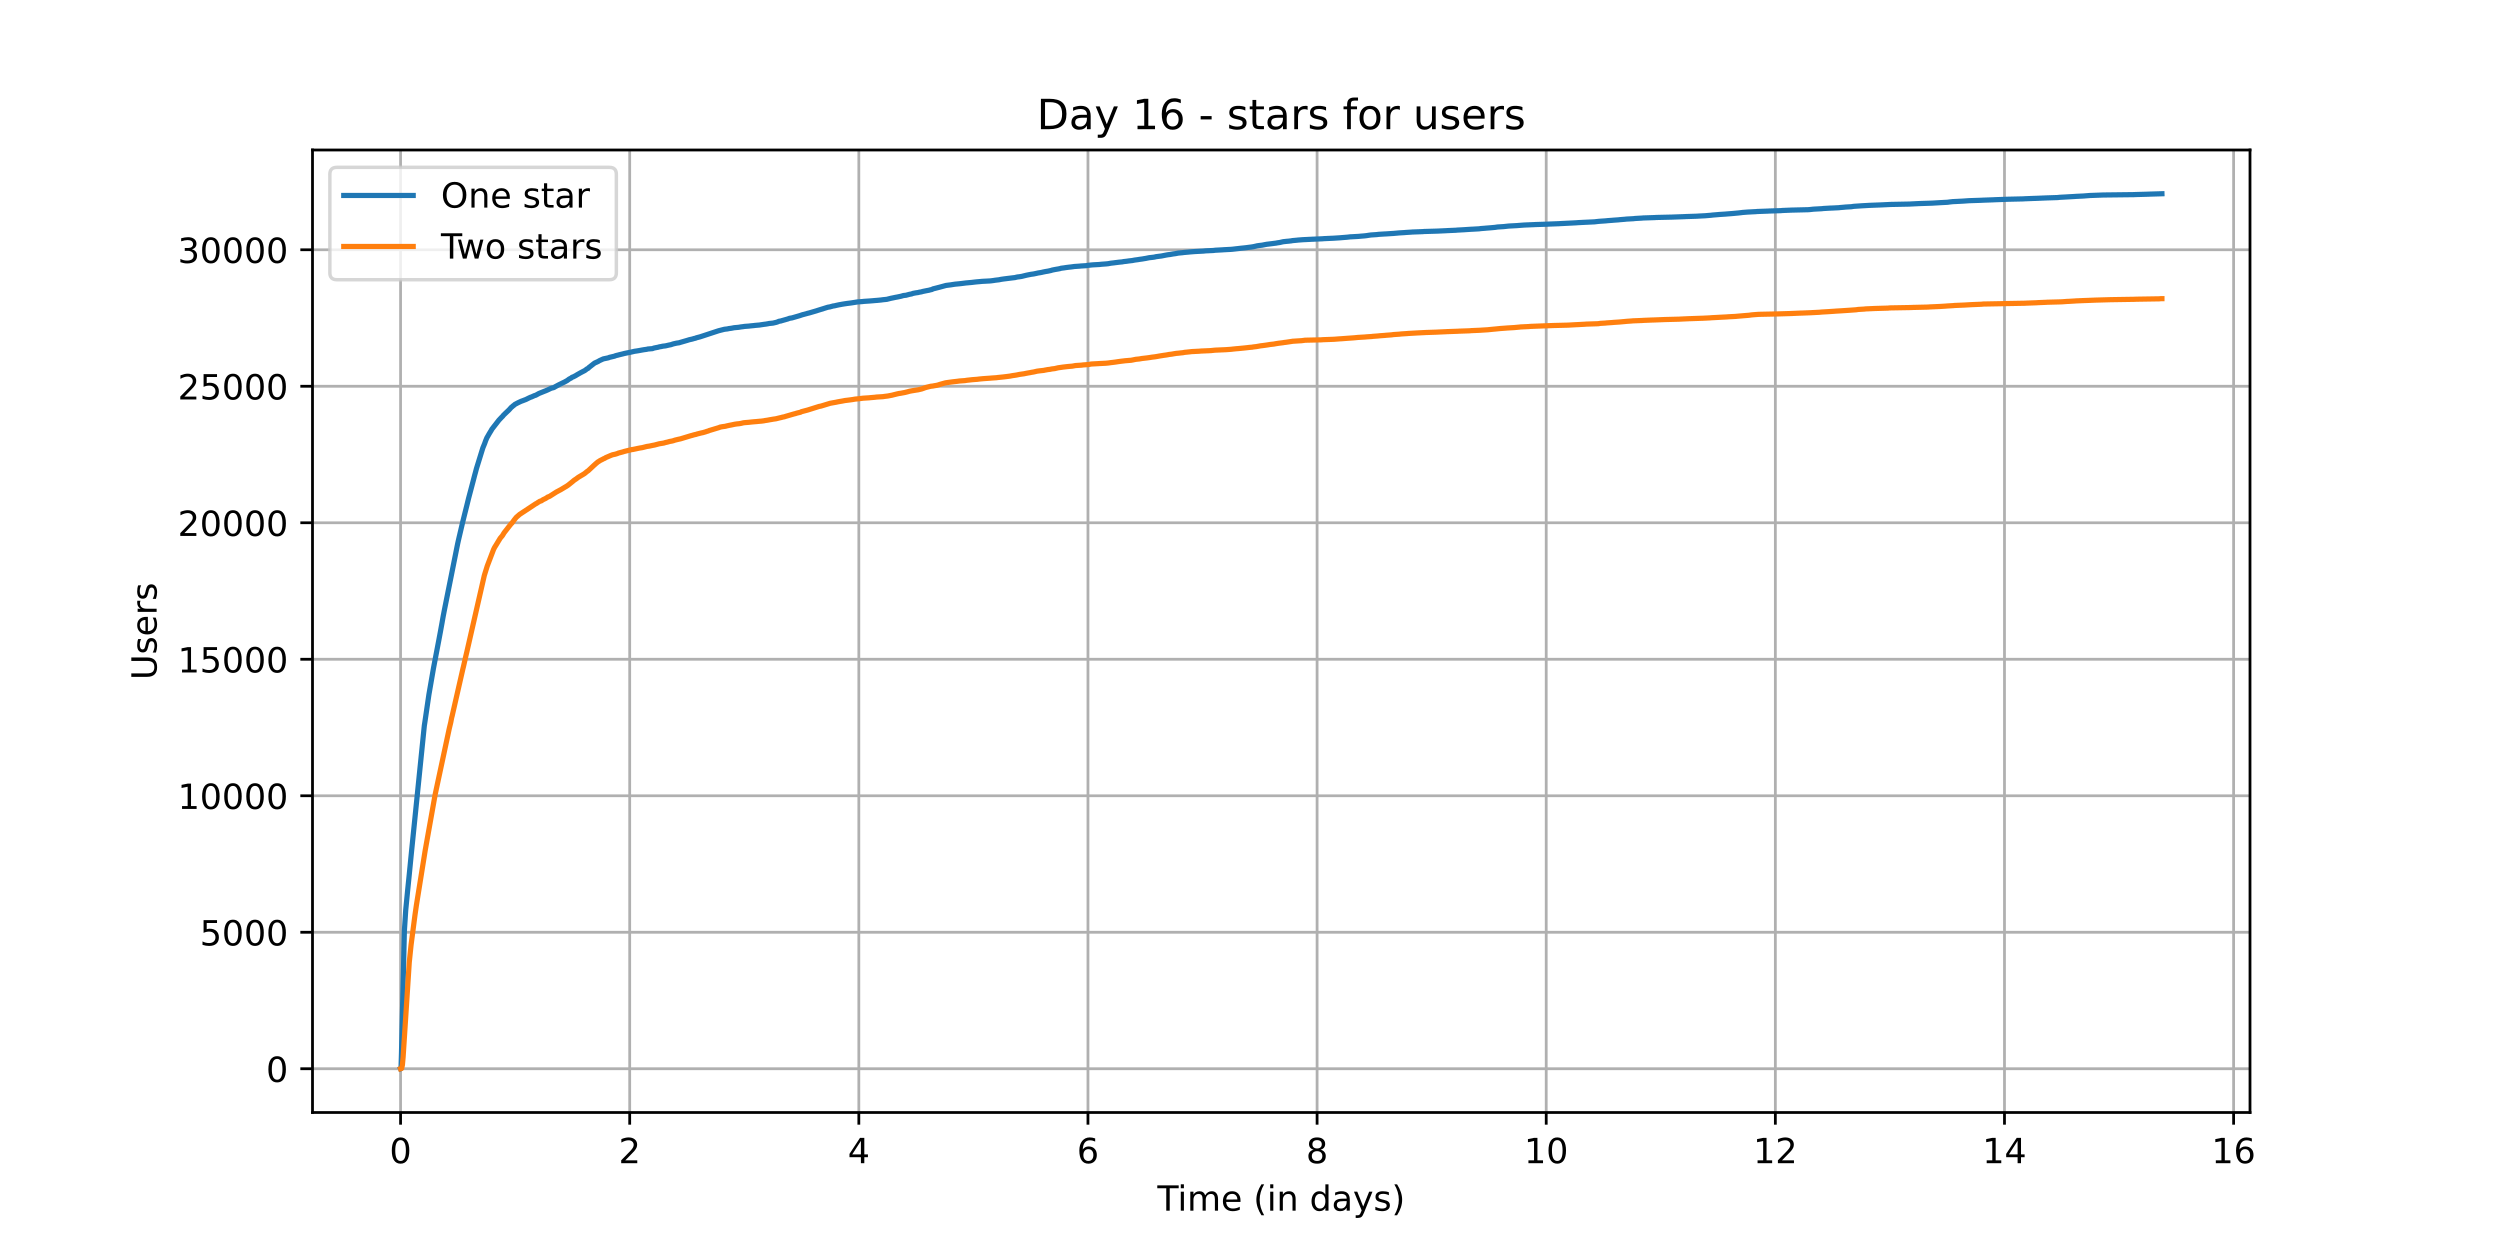 <?xml version="1.0" encoding="utf-8" standalone="no"?>
<!DOCTYPE svg PUBLIC "-//W3C//DTD SVG 1.1//EN"
  "http://www.w3.org/Graphics/SVG/1.1/DTD/svg11.dtd">
<!-- Created with matplotlib (https://matplotlib.org/) -->
<svg height="360pt" version="1.1" viewBox="0 0 720 360" width="720pt" xmlns="http://www.w3.org/2000/svg" xmlns:xlink="http://www.w3.org/1999/xlink">
 <defs>
  <style type="text/css">*{stroke-linecap:butt;stroke-linejoin:round;}</style>
 </defs>
 <g id="figure_1">
  <g id="patch_1">
   <path d="M 0 360 
L 720 360 
L 720 0 
L 0 0 
z
" style="fill:#ffffff;"/>
  </g>
  <g id="axes_1">
   <g id="patch_2">
    <path d="M 90 320.4 
L 648 320.4 
L 648 43.2 
L 90 43.2 
z
" style="fill:#ffffff;"/>
   </g>
   <g id="matplotlib.axis_1">
    <g id="xtick_1">
     <g id="line2d_1">
      <path clip-path="url(#p3f2e2e7326)" d="M 115.364 320.4 
L 115.364 43.2 
" style="fill:none;stroke:#b0b0b0;stroke-linecap:square;stroke-width:0.8;"/>
     </g>
     <g id="line2d_2">
      <defs>
       <path d="M 0 0 
L 0 3.5 
" id="mdb3816df9f" style="stroke:#000000;stroke-width:0.8;"/>
      </defs>
      <g>
       <use style="stroke:#000000;stroke-width:0.8;" x="115.364" xlink:href="#mdb3816df9f" y="320.4"/>
      </g>
     </g>
     <g id="text_1">
      <!-- 0 -->
      <g transform="translate(112.182 334.998)scale(0.1 -0.1)">
       <defs>
        <path d="M 31.781 66.406 
Q 24.172 66.406 20.328 58.906 
Q 16.5 51.422 16.5 36.375 
Q 16.5 21.391 20.328 13.891 
Q 24.172 6.391 31.781 6.391 
Q 39.453 6.391 43.281 13.891 
Q 47.125 21.391 47.125 36.375 
Q 47.125 51.422 43.281 58.906 
Q 39.453 66.406 31.781 66.406 
z
M 31.781 74.219 
Q 44.047 74.219 50.516 64.516 
Q 56.984 54.828 56.984 36.375 
Q 56.984 17.969 50.516 8.266 
Q 44.047 -1.422 31.781 -1.422 
Q 19.531 -1.422 13.062 8.266 
Q 6.594 17.969 6.594 36.375 
Q 6.594 54.828 13.062 64.516 
Q 19.531 74.219 31.781 74.219 
z
" id="DejaVuSans-48"/>
       </defs>
       <use xlink:href="#DejaVuSans-48"/>
      </g>
     </g>
    </g>
    <g id="xtick_2">
     <g id="line2d_3">
      <path clip-path="url(#p3f2e2e7326)" d="M 181.353 320.4 
L 181.353 43.2 
" style="fill:none;stroke:#b0b0b0;stroke-linecap:square;stroke-width:0.8;"/>
     </g>
     <g id="line2d_4">
      <g>
       <use style="stroke:#000000;stroke-width:0.8;" x="181.353" xlink:href="#mdb3816df9f" y="320.4"/>
      </g>
     </g>
     <g id="text_2">
      <!-- 2 -->
      <g transform="translate(178.172 334.998)scale(0.1 -0.1)">
       <defs>
        <path d="M 19.188 8.297 
L 53.609 8.297 
L 53.609 0 
L 7.328 0 
L 7.328 8.297 
Q 12.938 14.109 22.625 23.891 
Q 32.328 33.688 34.812 36.531 
Q 39.547 41.844 41.422 45.531 
Q 43.312 49.219 43.312 52.781 
Q 43.312 58.594 39.234 62.25 
Q 35.156 65.922 28.609 65.922 
Q 23.969 65.922 18.812 64.312 
Q 13.672 62.703 7.812 59.422 
L 7.812 69.391 
Q 13.766 71.781 18.938 73 
Q 24.125 74.219 28.422 74.219 
Q 39.75 74.219 46.484 68.547 
Q 53.219 62.891 53.219 53.422 
Q 53.219 48.922 51.531 44.891 
Q 49.859 40.875 45.406 35.406 
Q 44.188 33.984 37.641 27.219 
Q 31.109 20.453 19.188 8.297 
z
" id="DejaVuSans-50"/>
       </defs>
       <use xlink:href="#DejaVuSans-50"/>
      </g>
     </g>
    </g>
    <g id="xtick_3">
     <g id="line2d_5">
      <path clip-path="url(#p3f2e2e7326)" d="M 247.343 320.4 
L 247.343 43.2 
" style="fill:none;stroke:#b0b0b0;stroke-linecap:square;stroke-width:0.8;"/>
     </g>
     <g id="line2d_6">
      <g>
       <use style="stroke:#000000;stroke-width:0.8;" x="247.343" xlink:href="#mdb3816df9f" y="320.4"/>
      </g>
     </g>
     <g id="text_3">
      <!-- 4 -->
      <g transform="translate(244.161 334.998)scale(0.1 -0.1)">
       <defs>
        <path d="M 37.797 64.312 
L 12.891 25.391 
L 37.797 25.391 
z
M 35.203 72.906 
L 47.609 72.906 
L 47.609 25.391 
L 58.016 25.391 
L 58.016 17.188 
L 47.609 17.188 
L 47.609 0 
L 37.797 0 
L 37.797 17.188 
L 4.891 17.188 
L 4.891 26.703 
z
" id="DejaVuSans-52"/>
       </defs>
       <use xlink:href="#DejaVuSans-52"/>
      </g>
     </g>
    </g>
    <g id="xtick_4">
     <g id="line2d_7">
      <path clip-path="url(#p3f2e2e7326)" d="M 313.332 320.4 
L 313.332 43.2 
" style="fill:none;stroke:#b0b0b0;stroke-linecap:square;stroke-width:0.8;"/>
     </g>
     <g id="line2d_8">
      <g>
       <use style="stroke:#000000;stroke-width:0.8;" x="313.332" xlink:href="#mdb3816df9f" y="320.4"/>
      </g>
     </g>
     <g id="text_4">
      <!-- 6 -->
      <g transform="translate(310.151 334.998)scale(0.1 -0.1)">
       <defs>
        <path d="M 33.016 40.375 
Q 26.375 40.375 22.484 35.828 
Q 18.609 31.297 18.609 23.391 
Q 18.609 15.531 22.484 10.953 
Q 26.375 6.391 33.016 6.391 
Q 39.656 6.391 43.531 10.953 
Q 47.406 15.531 47.406 23.391 
Q 47.406 31.297 43.531 35.828 
Q 39.656 40.375 33.016 40.375 
z
M 52.594 71.297 
L 52.594 62.312 
Q 48.875 64.062 45.094 64.984 
Q 41.312 65.922 37.594 65.922 
Q 27.828 65.922 22.672 59.328 
Q 17.531 52.734 16.797 39.406 
Q 19.672 43.656 24.016 45.922 
Q 28.375 48.188 33.594 48.188 
Q 44.578 48.188 50.953 41.516 
Q 57.328 34.859 57.328 23.391 
Q 57.328 12.156 50.688 5.359 
Q 44.047 -1.422 33.016 -1.422 
Q 20.359 -1.422 13.672 8.266 
Q 6.984 17.969 6.984 36.375 
Q 6.984 53.656 15.188 63.938 
Q 23.391 74.219 37.203 74.219 
Q 40.922 74.219 44.703 73.484 
Q 48.484 72.75 52.594 71.297 
z
" id="DejaVuSans-54"/>
       </defs>
       <use xlink:href="#DejaVuSans-54"/>
      </g>
     </g>
    </g>
    <g id="xtick_5">
     <g id="line2d_9">
      <path clip-path="url(#p3f2e2e7326)" d="M 379.322 320.4 
L 379.322 43.2 
" style="fill:none;stroke:#b0b0b0;stroke-linecap:square;stroke-width:0.8;"/>
     </g>
     <g id="line2d_10">
      <g>
       <use style="stroke:#000000;stroke-width:0.8;" x="379.322" xlink:href="#mdb3816df9f" y="320.4"/>
      </g>
     </g>
     <g id="text_5">
      <!-- 8 -->
      <g transform="translate(376.14 334.998)scale(0.1 -0.1)">
       <defs>
        <path d="M 31.781 34.625 
Q 24.75 34.625 20.719 30.859 
Q 16.703 27.094 16.703 20.516 
Q 16.703 13.922 20.719 10.156 
Q 24.75 6.391 31.781 6.391 
Q 38.812 6.391 42.859 10.172 
Q 46.922 13.969 46.922 20.516 
Q 46.922 27.094 42.891 30.859 
Q 38.875 34.625 31.781 34.625 
z
M 21.922 38.812 
Q 15.578 40.375 12.031 44.719 
Q 8.5 49.078 8.5 55.328 
Q 8.5 64.062 14.719 69.141 
Q 20.953 74.219 31.781 74.219 
Q 42.672 74.219 48.875 69.141 
Q 55.078 64.062 55.078 55.328 
Q 55.078 49.078 51.531 44.719 
Q 48 40.375 41.703 38.812 
Q 48.828 37.156 52.797 32.312 
Q 56.781 27.484 56.781 20.516 
Q 56.781 9.906 50.312 4.234 
Q 43.844 -1.422 31.781 -1.422 
Q 19.734 -1.422 13.25 4.234 
Q 6.781 9.906 6.781 20.516 
Q 6.781 27.484 10.781 32.312 
Q 14.797 37.156 21.922 38.812 
z
M 18.312 54.391 
Q 18.312 48.734 21.844 45.562 
Q 25.391 42.391 31.781 42.391 
Q 38.141 42.391 41.719 45.562 
Q 45.312 48.734 45.312 54.391 
Q 45.312 60.062 41.719 63.234 
Q 38.141 66.406 31.781 66.406 
Q 25.391 66.406 21.844 63.234 
Q 18.312 60.062 18.312 54.391 
z
" id="DejaVuSans-56"/>
       </defs>
       <use xlink:href="#DejaVuSans-56"/>
      </g>
     </g>
    </g>
    <g id="xtick_6">
     <g id="line2d_11">
      <path clip-path="url(#p3f2e2e7326)" d="M 445.311 320.4 
L 445.311 43.2 
" style="fill:none;stroke:#b0b0b0;stroke-linecap:square;stroke-width:0.8;"/>
     </g>
     <g id="line2d_12">
      <g>
       <use style="stroke:#000000;stroke-width:0.8;" x="445.311" xlink:href="#mdb3816df9f" y="320.4"/>
      </g>
     </g>
     <g id="text_6">
      <!-- 10 -->
      <g transform="translate(438.949 334.998)scale(0.1 -0.1)">
       <defs>
        <path d="M 12.406 8.297 
L 28.516 8.297 
L 28.516 63.922 
L 10.984 60.406 
L 10.984 69.391 
L 28.422 72.906 
L 38.281 72.906 
L 38.281 8.297 
L 54.391 8.297 
L 54.391 0 
L 12.406 0 
z
" id="DejaVuSans-49"/>
       </defs>
       <use xlink:href="#DejaVuSans-49"/>
       <use x="63.623" xlink:href="#DejaVuSans-48"/>
      </g>
     </g>
    </g>
    <g id="xtick_7">
     <g id="line2d_13">
      <path clip-path="url(#p3f2e2e7326)" d="M 511.301 320.4 
L 511.301 43.2 
" style="fill:none;stroke:#b0b0b0;stroke-linecap:square;stroke-width:0.8;"/>
     </g>
     <g id="line2d_14">
      <g>
       <use style="stroke:#000000;stroke-width:0.8;" x="511.301" xlink:href="#mdb3816df9f" y="320.4"/>
      </g>
     </g>
     <g id="text_7">
      <!-- 12 -->
      <g transform="translate(504.938 334.998)scale(0.1 -0.1)">
       <use xlink:href="#DejaVuSans-49"/>
       <use x="63.623" xlink:href="#DejaVuSans-50"/>
      </g>
     </g>
    </g>
    <g id="xtick_8">
     <g id="line2d_15">
      <path clip-path="url(#p3f2e2e7326)" d="M 577.29 320.4 
L 577.29 43.2 
" style="fill:none;stroke:#b0b0b0;stroke-linecap:square;stroke-width:0.8;"/>
     </g>
     <g id="line2d_16">
      <g>
       <use style="stroke:#000000;stroke-width:0.8;" x="577.29" xlink:href="#mdb3816df9f" y="320.4"/>
      </g>
     </g>
     <g id="text_8">
      <!-- 14 -->
      <g transform="translate(570.927 334.998)scale(0.1 -0.1)">
       <use xlink:href="#DejaVuSans-49"/>
       <use x="63.623" xlink:href="#DejaVuSans-52"/>
      </g>
     </g>
    </g>
    <g id="xtick_9">
     <g id="line2d_17">
      <path clip-path="url(#p3f2e2e7326)" d="M 643.279 320.4 
L 643.279 43.2 
" style="fill:none;stroke:#b0b0b0;stroke-linecap:square;stroke-width:0.8;"/>
     </g>
     <g id="line2d_18">
      <g>
       <use style="stroke:#000000;stroke-width:0.8;" x="643.279" xlink:href="#mdb3816df9f" y="320.4"/>
      </g>
     </g>
     <g id="text_9">
      <!-- 16 -->
      <g transform="translate(636.917 334.998)scale(0.1 -0.1)">
       <use xlink:href="#DejaVuSans-49"/>
       <use x="63.623" xlink:href="#DejaVuSans-54"/>
      </g>
     </g>
    </g>
    <g id="text_10">
     <!-- Time (in days) -->
     <g transform="translate(333.327 348.677)scale(0.1 -0.1)">
      <defs>
       <path d="M -0.297 72.906 
L 61.375 72.906 
L 61.375 64.594 
L 35.5 64.594 
L 35.5 0 
L 25.594 0 
L 25.594 64.594 
L -0.297 64.594 
z
" id="DejaVuSans-84"/>
       <path d="M 9.422 54.688 
L 18.406 54.688 
L 18.406 0 
L 9.422 0 
z
M 9.422 75.984 
L 18.406 75.984 
L 18.406 64.594 
L 9.422 64.594 
z
" id="DejaVuSans-105"/>
       <path d="M 52 44.188 
Q 55.375 50.25 60.062 53.125 
Q 64.75 56 71.094 56 
Q 79.641 56 84.281 50.016 
Q 88.922 44.047 88.922 33.016 
L 88.922 0 
L 79.891 0 
L 79.891 32.719 
Q 79.891 40.578 77.094 44.375 
Q 74.312 48.188 68.609 48.188 
Q 61.625 48.188 57.562 43.547 
Q 53.516 38.922 53.516 30.906 
L 53.516 0 
L 44.484 0 
L 44.484 32.719 
Q 44.484 40.625 41.703 44.406 
Q 38.922 48.188 33.109 48.188 
Q 26.219 48.188 22.156 43.531 
Q 18.109 38.875 18.109 30.906 
L 18.109 0 
L 9.078 0 
L 9.078 54.688 
L 18.109 54.688 
L 18.109 46.188 
Q 21.188 51.219 25.484 53.609 
Q 29.781 56 35.688 56 
Q 41.656 56 45.828 52.969 
Q 50 49.953 52 44.188 
z
" id="DejaVuSans-109"/>
       <path d="M 56.203 29.594 
L 56.203 25.203 
L 14.891 25.203 
Q 15.484 15.922 20.484 11.062 
Q 25.484 6.203 34.422 6.203 
Q 39.594 6.203 44.453 7.469 
Q 49.312 8.734 54.109 11.281 
L 54.109 2.781 
Q 49.266 0.734 44.188 -0.344 
Q 39.109 -1.422 33.891 -1.422 
Q 20.797 -1.422 13.156 6.188 
Q 5.516 13.812 5.516 26.812 
Q 5.516 40.234 12.766 48.109 
Q 20.016 56 32.328 56 
Q 43.359 56 49.781 48.891 
Q 56.203 41.797 56.203 29.594 
z
M 47.219 32.234 
Q 47.125 39.594 43.094 43.984 
Q 39.062 48.391 32.422 48.391 
Q 24.906 48.391 20.391 44.141 
Q 15.875 39.891 15.188 32.172 
z
" id="DejaVuSans-101"/>
       <path id="DejaVuSans-32"/>
       <path d="M 31 75.875 
Q 24.469 64.656 21.281 53.656 
Q 18.109 42.672 18.109 31.391 
Q 18.109 20.125 21.312 9.062 
Q 24.516 -2 31 -13.188 
L 23.188 -13.188 
Q 15.875 -1.703 12.234 9.375 
Q 8.594 20.453 8.594 31.391 
Q 8.594 42.281 12.203 53.312 
Q 15.828 64.359 23.188 75.875 
z
" id="DejaVuSans-40"/>
       <path d="M 54.891 33.016 
L 54.891 0 
L 45.906 0 
L 45.906 32.719 
Q 45.906 40.484 42.875 44.328 
Q 39.844 48.188 33.797 48.188 
Q 26.516 48.188 22.312 43.547 
Q 18.109 38.922 18.109 30.906 
L 18.109 0 
L 9.078 0 
L 9.078 54.688 
L 18.109 54.688 
L 18.109 46.188 
Q 21.344 51.125 25.703 53.562 
Q 30.078 56 35.797 56 
Q 45.219 56 50.047 50.172 
Q 54.891 44.344 54.891 33.016 
z
" id="DejaVuSans-110"/>
       <path d="M 45.406 46.391 
L 45.406 75.984 
L 54.391 75.984 
L 54.391 0 
L 45.406 0 
L 45.406 8.203 
Q 42.578 3.328 38.25 0.953 
Q 33.938 -1.422 27.875 -1.422 
Q 17.969 -1.422 11.734 6.484 
Q 5.516 14.406 5.516 27.297 
Q 5.516 40.188 11.734 48.094 
Q 17.969 56 27.875 56 
Q 33.938 56 38.25 53.625 
Q 42.578 51.266 45.406 46.391 
z
M 14.797 27.297 
Q 14.797 17.391 18.875 11.75 
Q 22.953 6.109 30.078 6.109 
Q 37.203 6.109 41.297 11.75 
Q 45.406 17.391 45.406 27.297 
Q 45.406 37.203 41.297 42.844 
Q 37.203 48.484 30.078 48.484 
Q 22.953 48.484 18.875 42.844 
Q 14.797 37.203 14.797 27.297 
z
" id="DejaVuSans-100"/>
       <path d="M 34.281 27.484 
Q 23.391 27.484 19.188 25 
Q 14.984 22.516 14.984 16.5 
Q 14.984 11.719 18.141 8.906 
Q 21.297 6.109 26.703 6.109 
Q 34.188 6.109 38.703 11.406 
Q 43.219 16.703 43.219 25.484 
L 43.219 27.484 
z
M 52.203 31.203 
L 52.203 0 
L 43.219 0 
L 43.219 8.297 
Q 40.141 3.328 35.547 0.953 
Q 30.953 -1.422 24.312 -1.422 
Q 15.922 -1.422 10.953 3.297 
Q 6 8.016 6 15.922 
Q 6 25.141 12.172 29.828 
Q 18.359 34.516 30.609 34.516 
L 43.219 34.516 
L 43.219 35.406 
Q 43.219 41.609 39.141 45 
Q 35.062 48.391 27.688 48.391 
Q 23 48.391 18.547 47.266 
Q 14.109 46.141 10.016 43.891 
L 10.016 52.203 
Q 14.938 54.109 19.578 55.047 
Q 24.219 56 28.609 56 
Q 40.484 56 46.344 49.844 
Q 52.203 43.703 52.203 31.203 
z
" id="DejaVuSans-97"/>
       <path d="M 32.172 -5.078 
Q 28.375 -14.844 24.75 -17.812 
Q 21.141 -20.797 15.094 -20.797 
L 7.906 -20.797 
L 7.906 -13.281 
L 13.188 -13.281 
Q 16.891 -13.281 18.938 -11.516 
Q 21 -9.766 23.484 -3.219 
L 25.094 0.875 
L 2.984 54.688 
L 12.5 54.688 
L 29.594 11.922 
L 46.688 54.688 
L 56.203 54.688 
z
" id="DejaVuSans-121"/>
       <path d="M 44.281 53.078 
L 44.281 44.578 
Q 40.484 46.531 36.375 47.5 
Q 32.281 48.484 27.875 48.484 
Q 21.188 48.484 17.844 46.438 
Q 14.5 44.391 14.5 40.281 
Q 14.5 37.156 16.891 35.375 
Q 19.281 33.594 26.516 31.984 
L 29.594 31.297 
Q 39.156 29.25 43.188 25.516 
Q 47.219 21.781 47.219 15.094 
Q 47.219 7.469 41.188 3.016 
Q 35.156 -1.422 24.609 -1.422 
Q 20.219 -1.422 15.453 -0.562 
Q 10.688 0.297 5.422 2 
L 5.422 11.281 
Q 10.406 8.688 15.234 7.391 
Q 20.062 6.109 24.812 6.109 
Q 31.156 6.109 34.562 8.281 
Q 37.984 10.453 37.984 14.406 
Q 37.984 18.062 35.516 20.016 
Q 33.062 21.969 24.703 23.781 
L 21.578 24.516 
Q 13.234 26.266 9.516 29.906 
Q 5.812 33.547 5.812 39.891 
Q 5.812 47.609 11.281 51.797 
Q 16.75 56 26.812 56 
Q 31.781 56 36.172 55.266 
Q 40.578 54.547 44.281 53.078 
z
" id="DejaVuSans-115"/>
       <path d="M 8.016 75.875 
L 15.828 75.875 
Q 23.141 64.359 26.781 53.312 
Q 30.422 42.281 30.422 31.391 
Q 30.422 20.453 26.781 9.375 
Q 23.141 -1.703 15.828 -13.188 
L 8.016 -13.188 
Q 14.5 -2 17.703 9.062 
Q 20.906 20.125 20.906 31.391 
Q 20.906 42.672 17.703 53.656 
Q 14.5 64.656 8.016 75.875 
z
" id="DejaVuSans-41"/>
      </defs>
      <use xlink:href="#DejaVuSans-84"/>
      <use x="57.959" xlink:href="#DejaVuSans-105"/>
      <use x="85.742" xlink:href="#DejaVuSans-109"/>
      <use x="183.154" xlink:href="#DejaVuSans-101"/>
      <use x="244.678" xlink:href="#DejaVuSans-32"/>
      <use x="276.465" xlink:href="#DejaVuSans-40"/>
      <use x="315.479" xlink:href="#DejaVuSans-105"/>
      <use x="343.262" xlink:href="#DejaVuSans-110"/>
      <use x="406.641" xlink:href="#DejaVuSans-32"/>
      <use x="438.428" xlink:href="#DejaVuSans-100"/>
      <use x="501.904" xlink:href="#DejaVuSans-97"/>
      <use x="563.184" xlink:href="#DejaVuSans-121"/>
      <use x="622.363" xlink:href="#DejaVuSans-115"/>
      <use x="674.463" xlink:href="#DejaVuSans-41"/>
     </g>
    </g>
   </g>
   <g id="matplotlib.axis_2">
    <g id="ytick_1">
     <g id="line2d_19">
      <path clip-path="url(#p3f2e2e7326)" d="M 90 307.8 
L 648 307.8 
" style="fill:none;stroke:#b0b0b0;stroke-linecap:square;stroke-width:0.8;"/>
     </g>
     <g id="line2d_20">
      <defs>
       <path d="M 0 0 
L -3.5 0 
" id="maab4bfab0a" style="stroke:#000000;stroke-width:0.8;"/>
      </defs>
      <g>
       <use style="stroke:#000000;stroke-width:0.8;" x="90" xlink:href="#maab4bfab0a" y="307.8"/>
      </g>
     </g>
     <g id="text_11">
      <!-- 0 -->
      <g transform="translate(76.638 311.599)scale(0.1 -0.1)">
       <use xlink:href="#DejaVuSans-48"/>
      </g>
     </g>
    </g>
    <g id="ytick_2">
     <g id="line2d_21">
      <path clip-path="url(#p3f2e2e7326)" d="M 90 268.489 
L 648 268.489 
" style="fill:none;stroke:#b0b0b0;stroke-linecap:square;stroke-width:0.8;"/>
     </g>
     <g id="line2d_22">
      <g>
       <use style="stroke:#000000;stroke-width:0.8;" x="90" xlink:href="#maab4bfab0a" y="268.489"/>
      </g>
     </g>
     <g id="text_12">
      <!-- 5000 -->
      <g transform="translate(57.55 272.288)scale(0.1 -0.1)">
       <defs>
        <path d="M 10.797 72.906 
L 49.516 72.906 
L 49.516 64.594 
L 19.828 64.594 
L 19.828 46.734 
Q 21.969 47.469 24.109 47.828 
Q 26.266 48.188 28.422 48.188 
Q 40.625 48.188 47.75 41.5 
Q 54.891 34.812 54.891 23.391 
Q 54.891 11.625 47.562 5.094 
Q 40.234 -1.422 26.906 -1.422 
Q 22.312 -1.422 17.547 -0.641 
Q 12.797 0.141 7.719 1.703 
L 7.719 11.625 
Q 12.109 9.234 16.797 8.062 
Q 21.484 6.891 26.703 6.891 
Q 35.156 6.891 40.078 11.328 
Q 45.016 15.766 45.016 23.391 
Q 45.016 31 40.078 35.438 
Q 35.156 39.891 26.703 39.891 
Q 22.75 39.891 18.812 39.016 
Q 14.891 38.141 10.797 36.281 
z
" id="DejaVuSans-53"/>
       </defs>
       <use xlink:href="#DejaVuSans-53"/>
       <use x="63.623" xlink:href="#DejaVuSans-48"/>
       <use x="127.246" xlink:href="#DejaVuSans-48"/>
       <use x="190.869" xlink:href="#DejaVuSans-48"/>
      </g>
     </g>
    </g>
    <g id="ytick_3">
     <g id="line2d_23">
      <path clip-path="url(#p3f2e2e7326)" d="M 90 229.178 
L 648 229.178 
" style="fill:none;stroke:#b0b0b0;stroke-linecap:square;stroke-width:0.8;"/>
     </g>
     <g id="line2d_24">
      <g>
       <use style="stroke:#000000;stroke-width:0.8;" x="90" xlink:href="#maab4bfab0a" y="229.178"/>
      </g>
     </g>
     <g id="text_13">
      <!-- 10000 -->
      <g transform="translate(51.188 232.977)scale(0.1 -0.1)">
       <use xlink:href="#DejaVuSans-49"/>
       <use x="63.623" xlink:href="#DejaVuSans-48"/>
       <use x="127.246" xlink:href="#DejaVuSans-48"/>
       <use x="190.869" xlink:href="#DejaVuSans-48"/>
       <use x="254.492" xlink:href="#DejaVuSans-48"/>
      </g>
     </g>
    </g>
    <g id="ytick_4">
     <g id="line2d_25">
      <path clip-path="url(#p3f2e2e7326)" d="M 90 189.867 
L 648 189.867 
" style="fill:none;stroke:#b0b0b0;stroke-linecap:square;stroke-width:0.8;"/>
     </g>
     <g id="line2d_26">
      <g>
       <use style="stroke:#000000;stroke-width:0.8;" x="90" xlink:href="#maab4bfab0a" y="189.867"/>
      </g>
     </g>
     <g id="text_14">
      <!-- 15000 -->
      <g transform="translate(51.188 193.666)scale(0.1 -0.1)">
       <use xlink:href="#DejaVuSans-49"/>
       <use x="63.623" xlink:href="#DejaVuSans-53"/>
       <use x="127.246" xlink:href="#DejaVuSans-48"/>
       <use x="190.869" xlink:href="#DejaVuSans-48"/>
       <use x="254.492" xlink:href="#DejaVuSans-48"/>
      </g>
     </g>
    </g>
    <g id="ytick_5">
     <g id="line2d_27">
      <path clip-path="url(#p3f2e2e7326)" d="M 90 150.556 
L 648 150.556 
" style="fill:none;stroke:#b0b0b0;stroke-linecap:square;stroke-width:0.8;"/>
     </g>
     <g id="line2d_28">
      <g>
       <use style="stroke:#000000;stroke-width:0.8;" x="90" xlink:href="#maab4bfab0a" y="150.556"/>
      </g>
     </g>
     <g id="text_15">
      <!-- 20000 -->
      <g transform="translate(51.188 154.355)scale(0.1 -0.1)">
       <use xlink:href="#DejaVuSans-50"/>
       <use x="63.623" xlink:href="#DejaVuSans-48"/>
       <use x="127.246" xlink:href="#DejaVuSans-48"/>
       <use x="190.869" xlink:href="#DejaVuSans-48"/>
       <use x="254.492" xlink:href="#DejaVuSans-48"/>
      </g>
     </g>
    </g>
    <g id="ytick_6">
     <g id="line2d_29">
      <path clip-path="url(#p3f2e2e7326)" d="M 90 111.244 
L 648 111.244 
" style="fill:none;stroke:#b0b0b0;stroke-linecap:square;stroke-width:0.8;"/>
     </g>
     <g id="line2d_30">
      <g>
       <use style="stroke:#000000;stroke-width:0.8;" x="90" xlink:href="#maab4bfab0a" y="111.244"/>
      </g>
     </g>
     <g id="text_16">
      <!-- 25000 -->
      <g transform="translate(51.188 115.044)scale(0.1 -0.1)">
       <use xlink:href="#DejaVuSans-50"/>
       <use x="63.623" xlink:href="#DejaVuSans-53"/>
       <use x="127.246" xlink:href="#DejaVuSans-48"/>
       <use x="190.869" xlink:href="#DejaVuSans-48"/>
       <use x="254.492" xlink:href="#DejaVuSans-48"/>
      </g>
     </g>
    </g>
    <g id="ytick_7">
     <g id="line2d_31">
      <path clip-path="url(#p3f2e2e7326)" d="M 90 71.933 
L 648 71.933 
" style="fill:none;stroke:#b0b0b0;stroke-linecap:square;stroke-width:0.8;"/>
     </g>
     <g id="line2d_32">
      <g>
       <use style="stroke:#000000;stroke-width:0.8;" x="90" xlink:href="#maab4bfab0a" y="71.933"/>
      </g>
     </g>
     <g id="text_17">
      <!-- 30000 -->
      <g transform="translate(51.188 75.733)scale(0.1 -0.1)">
       <defs>
        <path d="M 40.578 39.312 
Q 47.656 37.797 51.625 33 
Q 55.609 28.219 55.609 21.188 
Q 55.609 10.406 48.188 4.484 
Q 40.766 -1.422 27.094 -1.422 
Q 22.516 -1.422 17.656 -0.516 
Q 12.797 0.391 7.625 2.203 
L 7.625 11.719 
Q 11.719 9.328 16.594 8.109 
Q 21.484 6.891 26.812 6.891 
Q 36.078 6.891 40.938 10.547 
Q 45.797 14.203 45.797 21.188 
Q 45.797 27.641 41.281 31.266 
Q 36.766 34.906 28.719 34.906 
L 20.219 34.906 
L 20.219 43.016 
L 29.109 43.016 
Q 36.375 43.016 40.234 45.922 
Q 44.094 48.828 44.094 54.297 
Q 44.094 59.906 40.109 62.906 
Q 36.141 65.922 28.719 65.922 
Q 24.656 65.922 20.016 65.031 
Q 15.375 64.156 9.812 62.312 
L 9.812 71.094 
Q 15.438 72.656 20.344 73.438 
Q 25.25 74.219 29.594 74.219 
Q 40.828 74.219 47.359 69.109 
Q 53.906 64.016 53.906 55.328 
Q 53.906 49.266 50.438 45.094 
Q 46.969 40.922 40.578 39.312 
z
" id="DejaVuSans-51"/>
       </defs>
       <use xlink:href="#DejaVuSans-51"/>
       <use x="63.623" xlink:href="#DejaVuSans-48"/>
       <use x="127.246" xlink:href="#DejaVuSans-48"/>
       <use x="190.869" xlink:href="#DejaVuSans-48"/>
       <use x="254.492" xlink:href="#DejaVuSans-48"/>
      </g>
     </g>
    </g>
    <g id="text_18">
     <!-- Users -->
     <g transform="translate(45.108 195.801)rotate(-90)scale(0.1 -0.1)">
      <defs>
       <path d="M 8.688 72.906 
L 18.609 72.906 
L 18.609 28.609 
Q 18.609 16.891 22.844 11.734 
Q 27.094 6.594 36.625 6.594 
Q 46.094 6.594 50.344 11.734 
Q 54.594 16.891 54.594 28.609 
L 54.594 72.906 
L 64.5 72.906 
L 64.5 27.391 
Q 64.5 13.141 57.438 5.859 
Q 50.391 -1.422 36.625 -1.422 
Q 22.797 -1.422 15.734 5.859 
Q 8.688 13.141 8.688 27.391 
z
" id="DejaVuSans-85"/>
       <path d="M 41.109 46.297 
Q 39.594 47.172 37.812 47.578 
Q 36.031 48 33.891 48 
Q 26.266 48 22.188 43.047 
Q 18.109 38.094 18.109 28.812 
L 18.109 0 
L 9.078 0 
L 9.078 54.688 
L 18.109 54.688 
L 18.109 46.188 
Q 20.953 51.172 25.484 53.578 
Q 30.031 56 36.531 56 
Q 37.453 56 38.578 55.875 
Q 39.703 55.766 41.062 55.516 
z
" id="DejaVuSans-114"/>
      </defs>
      <use xlink:href="#DejaVuSans-85"/>
      <use x="73.193" xlink:href="#DejaVuSans-115"/>
      <use x="125.293" xlink:href="#DejaVuSans-101"/>
      <use x="186.816" xlink:href="#DejaVuSans-114"/>
      <use x="227.93" xlink:href="#DejaVuSans-115"/>
     </g>
    </g>
   </g>
   <g id="line2d_33">
    <path clip-path="url(#p3f2e2e7326)" d="M 115.364 307.8 
L 115.438 307.769 
L 115.506 307.195 
L 115.62 303.531 
L 116.46 268.104 
L 116.846 262.136 
L 117.391 256.523 
L 117.868 251.845 
L 118.481 245.626 
L 122.205 208.995 
L 122.364 207.965 
L 123.522 200.064 
L 124.861 192.335 
L 126.36 184.489 
L 126.838 181.934 
L 127.292 179.441 
L 127.633 177.507 
L 128.11 175.054 
L 131.811 156.57 
L 132.084 155.351 
L 133.061 151.185 
L 133.22 150.508 
L 133.72 148.488 
L 134.514 145.311 
L 134.946 143.542 
L 135.651 140.877 
L 136.219 138.731 
L 136.719 136.804 
L 136.923 136.073 
L 137.218 134.949 
L 139.058 129.005 
L 139.581 127.731 
L 139.853 126.961 
L 140.217 126.088 
L 140.444 125.703 
L 140.921 124.862 
L 141.466 123.973 
L 141.648 123.627 
L 143.692 120.994 
L 143.851 120.828 
L 144.396 120.247 
L 144.76 119.885 
L 145.055 119.515 
L 146.531 118.108 
L 146.622 118.022 
L 147.257 117.314 
L 147.507 117.133 
L 147.734 116.905 
L 147.916 116.795 
L 148.279 116.473 
L 148.869 116.158 
L 149.165 116.001 
L 149.983 115.616 
L 150.232 115.514 
L 150.55 115.404 
L 150.777 115.317 
L 151.027 115.215 
L 151.231 115.144 
L 151.504 115.034 
L 152.209 114.68 
L 152.755 114.421 
L 153.073 114.319 
L 153.573 114.098 
L 153.754 114.004 
L 153.982 113.918 
L 154.277 113.831 
L 154.436 113.752 
L 154.913 113.485 
L 155.23 113.312 
L 156.865 112.652 
L 157.047 112.589 
L 157.524 112.384 
L 157.774 112.274 
L 158.637 111.858 
L 158.954 111.755 
L 159.409 111.645 
L 159.681 111.52 
L 159.818 111.425 
L 160.045 111.299 
L 160.885 110.843 
L 161.725 110.435 
L 161.907 110.34 
L 162.611 110.002 
L 162.838 109.876 
L 163.383 109.57 
L 163.928 109.161 
L 164.496 108.87 
L 164.722 108.673 
L 165.154 108.508 
L 165.79 108.178 
L 166.176 107.934 
L 167.175 107.368 
L 167.379 107.258 
L 168.129 106.865 
L 168.356 106.755 
L 168.675 106.535 
L 168.97 106.291 
L 169.424 106.055 
L 169.606 105.835 
L 170.991 104.758 
L 171.264 104.554 
L 172.287 104.09 
L 172.469 103.972 
L 172.651 103.862 
L 173.719 103.374 
L 174.014 103.304 
L 174.786 103.146 
L 175.24 103.044 
L 175.513 102.918 
L 175.99 102.808 
L 176.989 102.572 
L 177.215 102.47 
L 177.556 102.368 
L 178.033 102.258 
L 178.237 102.195 
L 179.373 101.92 
L 179.781 101.81 
L 180.667 101.621 
L 181.28 101.511 
L 182.302 101.275 
L 182.778 101.165 
L 183.346 101.086 
L 184.005 100.976 
L 184.254 100.929 
L 184.845 100.819 
L 185.481 100.709 
L 186.275 100.599 
L 186.593 100.512 
L 187.887 100.41 
L 188.319 100.245 
L 188.841 100.135 
L 189.522 100.009 
L 189.84 99.907 
L 190.09 99.86 
L 190.59 99.781 
L 190.749 99.718 
L 191.68 99.608 
L 192.656 99.38 
L 193.224 99.27 
L 193.587 99.144 
L 193.928 99.034 
L 194.859 98.822 
L 195.585 98.72 
L 195.812 98.641 
L 197.788 98.067 
L 198.128 97.965 
L 198.469 97.855 
L 198.901 97.753 
L 199.15 97.706 
L 199.536 97.603 
L 199.854 97.501 
L 200.309 97.399 
L 200.559 97.289 
L 200.945 97.187 
L 201.15 97.132 
L 201.581 97.022 
L 206.966 95.253 
L 207.398 95.143 
L 208.647 94.828 
L 209.533 94.726 
L 209.828 94.647 
L 210.645 94.537 
L 211.44 94.38 
L 212.689 94.27 
L 213.325 94.16 
L 214.142 94.058 
L 214.392 94.01 
L 215.778 93.908 
L 216.028 93.869 
L 217.163 93.759 
L 217.413 93.72 
L 218.707 93.609 
L 219.32 93.515 
L 220.047 93.405 
L 220.569 93.342 
L 221.205 93.232 
L 221.477 93.169 
L 222.59 93.059 
L 223.567 92.831 
L 223.885 92.729 
L 224.339 92.532 
L 224.906 92.438 
L 225.088 92.375 
L 226.904 91.856 
L 227.177 91.746 
L 227.404 91.667 
L 228.085 91.557 
L 230.197 90.944 
L 230.516 90.842 
L 230.72 90.771 
L 231.038 90.661 
L 232.627 90.229 
L 233.082 90.119 
L 235.17 89.505 
L 235.489 89.395 
L 238.418 88.483 
L 239.076 88.373 
L 239.281 88.302 
L 239.667 88.208 
L 239.826 88.145 
L 240.371 88.067 
L 240.825 87.956 
L 241.665 87.776 
L 242.255 87.673 
L 242.527 87.618 
L 243.164 87.516 
L 243.89 87.406 
L 244.117 87.375 
L 245.003 87.265 
L 245.57 87.178 
L 246.274 87.068 
L 246.933 86.958 
L 248.363 86.848 
L 248.84 86.793 
L 250.475 86.683 
L 250.906 86.651 
L 252.155 86.541 
L 252.587 86.51 
L 253.722 86.4 
L 254.29 86.321 
L 255.38 86.211 
L 256.538 85.92 
L 257.083 85.81 
L 257.9 85.637 
L 258.468 85.535 
L 258.65 85.496 
L 259.467 85.323 
L 259.83 85.22 
L 260.171 85.118 
L 260.988 85.024 
L 261.193 84.961 
L 261.601 84.851 
L 261.919 84.764 
L 262.532 84.654 
L 262.941 84.497 
L 263.713 84.348 
L 264.44 84.246 
L 264.735 84.159 
L 265.371 84.057 
L 265.712 83.947 
L 266.234 83.837 
L 267.029 83.679 
L 267.574 83.577 
L 267.892 83.483 
L 268.392 83.373 
L 268.71 83.192 
L 269.164 83.082 
L 270.481 82.744 
L 270.89 82.634 
L 272.456 82.209 
L 273.297 82.099 
L 273.773 82.044 
L 274.454 81.934 
L 275.068 81.84 
L 276.226 81.73 
L 276.725 81.675 
L 277.611 81.565 
L 278.156 81.494 
L 279.382 81.384 
L 279.813 81.344 
L 280.722 81.234 
L 281.153 81.187 
L 282.402 81.077 
L 282.856 81.03 
L 284.968 80.92 
L 285.422 80.88 
L 286.239 80.77 
L 286.489 80.723 
L 287.397 80.613 
L 287.626 80.59 
L 288.376 80.44 
L 289.147 80.33 
L 291.532 80.031 
L 292.349 79.937 
L 292.554 79.874 
L 293.053 79.764 
L 293.507 79.717 
L 294.211 79.607 
L 294.506 79.536 
L 295.596 79.269 
L 296.118 79.159 
L 296.89 79.009 
L 297.685 78.899 
L 298.503 78.726 
L 298.979 78.616 
L 299.593 78.522 
L 300.115 78.42 
L 300.32 78.365 
L 301.092 78.207 
L 301.774 78.097 
L 302.705 77.893 
L 303.023 77.783 
L 303.841 77.618 
L 304.432 77.515 
L 304.682 77.476 
L 305.25 77.366 
L 305.59 77.256 
L 306.453 77.146 
L 307.044 77.052 
L 307.907 76.942 
L 308.384 76.894 
L 309.133 76.792 
L 309.383 76.753 
L 310.996 76.643 
L 311.223 76.611 
L 312.88 76.509 
L 313.175 76.438 
L 314.197 76.328 
L 314.674 76.281 
L 316.649 76.171 
L 317.172 76.108 
L 318.648 75.998 
L 319.102 75.951 
L 319.669 75.849 
L 319.919 75.801 
L 320.828 75.699 
L 321.077 75.66 
L 321.918 75.558 
L 322.144 75.526 
L 323.257 75.416 
L 323.552 75.345 
L 324.529 75.235 
L 325.096 75.149 
L 326.072 75.039 
L 326.799 74.897 
L 327.639 74.787 
L 328.252 74.685 
L 329.07 74.575 
L 329.343 74.52 
L 329.956 74.426 
L 330.137 74.386 
L 330.955 74.221 
L 331.954 74.111 
L 332.477 74.04 
L 332.908 73.93 
L 333.135 73.899 
L 333.976 73.789 
L 334.453 73.734 
L 334.998 73.624 
L 335.793 73.466 
L 336.429 73.356 
L 336.883 73.309 
L 337.474 73.207 
L 337.747 73.152 
L 338.564 73.042 
L 339.314 72.892 
L 340.472 72.782 
L 340.995 72.712 
L 342.267 72.602 
L 342.721 72.554 
L 344.106 72.444 
L 344.515 72.421 
L 346.649 72.311 
L 347.171 72.248 
L 349.464 72.138 
L 350.009 72.067 
L 352.03 71.957 
L 352.439 71.925 
L 354.528 71.815 
L 354.959 71.776 
L 355.891 71.666 
L 356.39 71.611 
L 357.249 71.509 
L 357.476 71.485 
L 358.543 71.375 
L 359.066 71.312 
L 359.883 71.202 
L 360.405 71.139 
L 361.064 71.029 
L 361.359 70.958 
L 361.813 70.856 
L 362.017 70.801 
L 362.585 70.715 
L 363.516 70.605 
L 364.265 70.455 
L 364.878 70.345 
L 365.355 70.29 
L 366.241 70.18 
L 366.786 70.109 
L 367.581 70.007 
L 367.854 69.944 
L 368.603 69.834 
L 368.898 69.763 
L 369.33 69.661 
L 369.603 69.606 
L 370.625 69.496 
L 371.034 69.465 
L 371.92 69.362 
L 372.193 69.299 
L 373.397 69.189 
L 373.896 69.134 
L 375.35 69.024 
L 375.736 69.009 
L 377.939 68.898 
L 378.325 68.883 
L 380.823 68.773 
L 381.254 68.733 
L 383.639 68.623 
L 384.002 68.608 
L 385.75 68.497 
L 386.204 68.458 
L 387.567 68.348 
L 387.975 68.317 
L 388.906 68.207 
L 389.293 68.191 
L 391.268 68.081 
L 391.722 68.034 
L 393.039 67.924 
L 393.561 67.861 
L 394.265 67.751 
L 394.833 67.672 
L 396.513 67.562 
L 397.035 67.491 
L 398.807 67.381 
L 399.193 67.365 
L 400.851 67.255 
L 401.26 67.232 
L 402.487 67.122 
L 402.918 67.082 
L 404.554 66.98 
L 404.781 66.956 
L 406.484 66.846 
L 406.711 66.823 
L 409.687 66.713 
L 410.118 66.673 
L 413.819 66.563 
L 414.205 66.548 
L 416.521 66.438 
L 416.908 66.414 
L 419.383 66.304 
L 419.61 66.272 
L 421.631 66.162 
L 422.062 66.131 
L 423.765 66.021 
L 424.151 66.005 
L 426.081 65.895 
L 426.354 65.84 
L 427.739 65.73 
L 427.966 65.706 
L 429.26 65.604 
L 429.464 65.588 
L 430.623 65.478 
L 431.258 65.376 
L 433.007 65.266 
L 433.462 65.219 
L 434.439 65.109 
L 434.825 65.085 
L 436.869 64.975 
L 437.323 64.936 
L 438.8 64.826 
L 439.186 64.802 
L 441.843 64.692 
L 442.228 64.669 
L 445.68 64.559 
L 446.066 64.535 
L 448.95 64.425 
L 449.336 64.401 
L 451.47 64.291 
L 451.833 64.275 
L 453.945 64.165 
L 454.399 64.126 
L 456.534 64.016 
L 456.92 64 
L 459.236 63.89 
L 459.463 63.859 
L 460.44 63.749 
L 460.848 63.717 
L 462.461 63.607 
L 462.938 63.552 
L 464.323 63.45 
L 464.551 63.426 
L 466.095 63.316 
L 466.572 63.261 
L 467.934 63.151 
L 468.411 63.096 
L 470.409 62.986 
L 470.909 62.923 
L 472.839 62.813 
L 473.27 62.774 
L 476.562 62.664 
L 476.994 62.632 
L 481.672 62.522 
L 482.035 62.506 
L 485.101 62.396 
L 485.487 62.373 
L 488.78 62.263 
L 489.212 62.231 
L 491.187 62.129 
L 491.414 62.106 
L 492.754 61.995 
L 493.254 61.933 
L 494.616 61.822 
L 495.093 61.775 
L 496.819 61.665 
L 497.274 61.626 
L 498.659 61.516 
L 499.067 61.484 
L 500.226 61.374 
L 500.657 61.335 
L 501.543 61.233 
L 501.792 61.193 
L 503.2 61.083 
L 503.586 61.06 
L 505.676 60.95 
L 506.107 60.91 
L 509.105 60.8 
L 509.514 60.777 
L 512.875 60.667 
L 513.329 60.62 
L 515.986 60.509 
L 516.326 60.502 
L 520.754 60.392 
L 521.186 60.36 
L 522.162 60.25 
L 522.594 60.219 
L 524.661 60.108 
L 525.183 60.046 
L 527.091 59.936 
L 527.454 59.928 
L 529.635 59.818 
L 529.885 59.778 
L 531.202 59.668 
L 531.429 59.637 
L 533.225 59.535 
L 533.497 59.48 
L 533.997 59.417 
L 535.655 59.307 
L 536.087 59.275 
L 538.04 59.165 
L 538.449 59.141 
L 541.31 59.031 
L 541.696 59.016 
L 544.012 58.906 
L 544.421 58.882 
L 549.917 58.772 
L 550.325 58.748 
L 552.505 58.638 
L 552.891 58.623 
L 556.23 58.512 
L 556.593 58.497 
L 558.433 58.387 
L 558.819 58.363 
L 560.908 58.253 
L 561.453 58.174 
L 562.452 58.064 
L 562.838 58.049 
L 565.041 57.939 
L 565.45 57.915 
L 566.972 57.805 
L 567.359 57.789 
L 570.63 57.679 
L 571.039 57.655 
L 574.081 57.545 
L 574.49 57.522 
L 577.579 57.412 
L 577.965 57.388 
L 582.71 57.278 
L 583.142 57.247 
L 585.936 57.137 
L 586.299 57.129 
L 588.957 57.019 
L 589.32 57.003 
L 592.636 56.893 
L 593.135 56.83 
L 595.156 56.72 
L 595.565 56.696 
L 597.473 56.586 
L 597.904 56.555 
L 600.131 56.445 
L 600.585 56.405 
L 601.994 56.295 
L 602.335 56.287 
L 605.333 56.177 
L 605.696 56.162 
L 614.666 56.052 
L 615.075 56.028 
L 618.753 55.926 
L 618.958 55.91 
L 622.636 55.8 
L 622.636 55.8 
" style="fill:none;stroke:#1f77b4;stroke-linecap:square;stroke-width:1.5;"/>
   </g>
   <g id="line2d_34">
    <path clip-path="url(#p3f2e2e7326)" d="M 115.364 307.8 
L 115.665 307.706 
L 115.892 306.715 
L 116.097 304.435 
L 117.868 277.145 
L 118.39 272.121 
L 119.525 263.449 
L 119.934 260.635 
L 122.454 244.926 
L 125.338 228.753 
L 125.429 228.337 
L 129.404 209.758 
L 129.813 208.068 
L 130.085 206.668 
L 130.222 206.157 
L 133.334 192.532 
L 133.469 192.005 
L 133.924 190 
L 133.992 189.662 
L 134.469 187.649 
L 139.467 165.8 
L 139.581 165.415 
L 140.33 163.009 
L 142.147 158.245 
L 142.443 157.647 
L 142.761 157.144 
L 143.033 156.704 
L 143.624 155.721 
L 143.828 155.399 
L 144.033 155.045 
L 144.26 154.77 
L 144.646 154.314 
L 144.805 154.078 
L 145.078 153.614 
L 145.236 153.37 
L 147.235 150.815 
L 147.371 150.728 
L 147.939 149.958 
L 148.098 149.73 
L 148.552 149.164 
L 148.665 149.015 
L 149.664 148.142 
L 154.299 145.083 
L 154.549 144.973 
L 154.822 144.769 
L 155.276 144.494 
L 155.458 144.368 
L 155.889 144.258 
L 156.343 143.943 
L 156.547 143.833 
L 157.092 143.582 
L 157.479 143.338 
L 157.751 143.141 
L 158.092 143.031 
L 158.319 142.921 
L 160.295 141.663 
L 160.499 141.561 
L 161.271 141.144 
L 161.475 141.042 
L 162.86 140.209 
L 163.065 140.099 
L 163.406 139.871 
L 163.655 139.698 
L 164.813 138.77 
L 165.018 138.597 
L 165.267 138.377 
L 165.699 138.078 
L 165.858 137.984 
L 166.403 137.575 
L 166.607 137.426 
L 166.766 137.339 
L 167.22 137.064 
L 167.402 136.954 
L 167.584 136.852 
L 167.925 136.647 
L 168.334 136.396 
L 169.061 135.798 
L 169.424 135.554 
L 171.105 133.974 
L 171.219 133.888 
L 171.446 133.667 
L 172.196 133.031 
L 172.378 132.936 
L 172.81 132.645 
L 173.537 132.284 
L 173.855 132.103 
L 174.15 132.001 
L 174.423 131.804 
L 175.74 131.238 
L 175.99 131.136 
L 176.398 130.979 
L 176.875 130.876 
L 177.147 130.821 
L 177.511 130.711 
L 177.851 130.601 
L 178.078 130.491 
L 179.418 130.137 
L 179.736 130.027 
L 180.985 129.713 
L 181.371 129.634 
L 181.53 129.571 
L 182.052 129.469 
L 182.279 129.445 
L 183.119 129.272 
L 183.596 129.162 
L 184.323 129.021 
L 185.004 128.911 
L 186.298 128.581 
L 187.047 128.471 
L 187.91 128.282 
L 188.5 128.172 
L 189.863 127.81 
L 190.545 127.7 
L 191.135 127.606 
L 191.475 127.503 
L 191.68 127.441 
L 192.157 127.338 
L 192.452 127.26 
L 192.815 127.15 
L 193.519 127.024 
L 193.95 126.914 
L 194.359 126.764 
L 195.426 126.505 
L 195.858 126.418 
L 196.017 126.379 
L 196.38 126.269 
L 198.969 125.483 
L 199.377 125.381 
L 199.741 125.263 
L 200.195 125.153 
L 200.468 125.098 
L 200.786 124.988 
L 201.968 124.689 
L 202.467 124.587 
L 202.785 124.492 
L 203.149 124.39 
L 203.558 124.241 
L 203.967 124.131 
L 204.24 123.997 
L 204.626 123.887 
L 207.148 123.124 
L 207.352 123.014 
L 208.079 122.88 
L 208.919 122.77 
L 209.237 122.676 
L 210.101 122.487 
L 210.691 122.377 
L 211.599 122.181 
L 212.349 122.071 
L 212.757 122.039 
L 213.393 121.937 
L 213.688 121.866 
L 214.142 121.756 
L 214.619 121.709 
L 215.869 121.607 
L 216.119 121.568 
L 217.277 121.457 
L 217.708 121.426 
L 218.843 121.316 
L 219.229 121.292 
L 220.001 121.19 
L 220.274 121.127 
L 221.023 121.017 
L 221.727 120.883 
L 222.385 120.773 
L 222.635 120.726 
L 223.43 120.616 
L 224.588 120.333 
L 225.088 120.223 
L 225.315 120.144 
L 225.905 120.034 
L 226.291 119.901 
L 226.677 119.791 
L 228.653 119.217 
L 229.084 119.114 
L 229.425 118.997 
L 229.857 118.886 
L 230.152 118.816 
L 230.538 118.729 
L 230.788 118.572 
L 232.218 118.195 
L 232.627 118.085 
L 235.874 117.062 
L 236.442 116.952 
L 239.076 116.15 
L 239.667 116.04 
L 240.325 115.922 
L 240.938 115.812 
L 241.142 115.757 
L 241.869 115.624 
L 242.527 115.514 
L 243.323 115.356 
L 244.231 115.246 
L 244.776 115.176 
L 245.57 115.065 
L 246.274 114.94 
L 247.387 114.837 
L 247.637 114.798 
L 248.431 114.696 
L 248.659 114.672 
L 250.384 114.562 
L 250.611 114.531 
L 251.905 114.421 
L 252.45 114.35 
L 254.244 114.24 
L 254.789 114.161 
L 255.675 114.051 
L 256.402 113.91 
L 256.947 113.807 
L 257.265 113.721 
L 258.377 113.446 
L 258.854 113.336 
L 259.376 113.265 
L 259.944 113.155 
L 260.625 113.029 
L 261.011 112.927 
L 261.284 112.864 
L 261.67 112.754 
L 261.965 112.675 
L 262.532 112.565 
L 263.145 112.463 
L 263.827 112.353 
L 264.44 112.259 
L 264.826 112.164 
L 265.008 112.125 
L 265.462 112.015 
L 265.689 111.936 
L 266.007 111.826 
L 266.393 111.677 
L 266.756 111.567 
L 268.006 111.252 
L 268.823 111.15 
L 269.005 111.103 
L 269.686 110.993 
L 269.959 110.93 
L 270.322 110.828 
L 270.685 110.702 
L 272.275 110.262 
L 273.001 110.152 
L 273.523 110.081 
L 274.341 109.971 
L 274.818 109.916 
L 275.772 109.806 
L 276.316 109.727 
L 277.86 109.617 
L 278.496 109.515 
L 279.518 109.405 
L 279.995 109.35 
L 281.449 109.24 
L 281.971 109.169 
L 283.129 109.059 
L 283.56 109.027 
L 285.127 108.917 
L 285.558 108.878 
L 287.012 108.776 
L 287.261 108.736 
L 288.33 108.626 
L 288.784 108.579 
L 289.716 108.469 
L 290.215 108.406 
L 291.032 108.296 
L 291.214 108.249 
L 291.805 108.147 
L 292.031 108.123 
L 292.735 108.013 
L 293.598 107.832 
L 294.37 107.722 
L 294.892 107.651 
L 295.414 107.541 
L 296.118 107.408 
L 296.732 107.305 
L 297.004 107.243 
L 297.685 107.132 
L 298.684 106.897 
L 299.457 106.794 
L 299.684 106.771 
L 300.66 106.661 
L 300.865 106.606 
L 301.455 106.503 
L 301.637 106.456 
L 302.501 106.354 
L 302.819 106.268 
L 303.75 106.158 
L 304.75 105.922 
L 305.545 105.812 
L 306.113 105.725 
L 307.067 105.615 
L 307.543 105.56 
L 308.747 105.458 
L 308.997 105.418 
L 309.747 105.277 
L 311.45 105.167 
L 311.972 105.096 
L 313.516 104.986 
L 314.265 104.837 
L 316.264 104.727 
L 316.468 104.711 
L 318.512 104.609 
L 318.739 104.585 
L 319.17 104.546 
L 319.919 104.436 
L 320.419 104.381 
L 321.282 104.271 
L 321.872 104.176 
L 322.667 104.066 
L 322.894 104.035 
L 323.756 103.933 
L 323.984 103.901 
L 325.3 103.791 
L 325.732 103.76 
L 326.322 103.649 
L 327.117 103.484 
L 328.184 103.374 
L 328.865 103.249 
L 329.842 103.138 
L 330.364 103.076 
L 331.16 102.965 
L 331.772 102.863 
L 332.681 102.753 
L 333.34 102.643 
L 333.93 102.533 
L 334.521 102.439 
L 335.203 102.329 
L 335.702 102.266 
L 336.315 102.164 
L 336.588 102.101 
L 337.474 101.991 
L 338.133 101.873 
L 338.837 101.763 
L 339.268 101.731 
L 340.222 101.621 
L 340.654 101.582 
L 341.199 101.472 
L 341.653 101.432 
L 342.698 101.322 
L 343.198 101.259 
L 345.4 101.149 
L 345.877 101.102 
L 348.374 100.992 
L 348.783 100.968 
L 349.782 100.858 
L 350.168 100.835 
L 352.666 100.725 
L 353.029 100.709 
L 354.551 100.599 
L 355.073 100.536 
L 356.14 100.426 
L 356.572 100.395 
L 357.726 100.284 
L 358.203 100.237 
L 359.225 100.127 
L 359.724 100.064 
L 360.7 99.978 
L 360.859 99.931 
L 361.813 99.821 
L 362.449 99.711 
L 363.039 99.6 
L 363.538 99.545 
L 364.356 99.435 
L 364.901 99.357 
L 365.56 99.247 
L 365.809 99.207 
L 366.832 99.097 
L 367.513 98.971 
L 368.217 98.861 
L 368.717 98.799 
L 369.58 98.688 
L 369.852 98.633 
L 370.353 98.578 
L 371.102 98.468 
L 371.352 98.429 
L 372.079 98.319 
L 372.261 98.28 
L 372.67 98.256 
L 374.396 98.146 
L 374.805 98.122 
L 375.6 98.02 
L 375.85 97.981 
L 380.55 97.871 
L 381.005 97.831 
L 383.979 97.721 
L 384.388 97.698 
L 385.773 97.588 
L 386.136 97.572 
L 387.612 97.462 
L 388.021 97.43 
L 389.588 97.32 
L 389.996 97.289 
L 391.109 97.179 
L 391.495 97.155 
L 393.221 97.053 
L 393.448 97.022 
L 395.105 96.912 
L 395.355 96.872 
L 396.831 96.762 
L 397.33 96.707 
L 398.807 96.597 
L 399.284 96.55 
L 400.76 96.44 
L 401.351 96.353 
L 403.009 96.243 
L 403.531 96.18 
L 405.212 96.07 
L 405.644 96.031 
L 407.597 95.921 
L 407.983 95.897 
L 410.186 95.787 
L 410.572 95.764 
L 413.842 95.654 
L 414.228 95.63 
L 416.476 95.528 
L 416.68 95.512 
L 419.769 95.402 
L 420.178 95.378 
L 423.266 95.268 
L 423.743 95.221 
L 426.309 95.111 
L 426.717 95.08 
L 428.488 94.97 
L 428.942 94.922 
L 429.987 94.82 
L 430.214 94.797 
L 430.668 94.757 
L 431.735 94.647 
L 432.167 94.608 
L 433.666 94.498 
L 434.121 94.459 
L 436.029 94.348 
L 436.46 94.309 
L 437.641 94.199 
L 437.891 94.16 
L 440.253 94.05 
L 440.73 94.003 
L 443.568 93.892 
L 443.954 93.877 
L 446.906 93.767 
L 447.269 93.751 
L 451.583 93.641 
L 451.992 93.617 
L 453.945 93.507 
L 454.331 93.492 
L 456.397 93.381 
L 456.852 93.342 
L 460.258 93.232 
L 460.894 93.13 
L 462.461 93.035 
L 462.643 93.004 
L 464.278 92.894 
L 464.755 92.847 
L 466.436 92.737 
L 466.867 92.697 
L 468.048 92.587 
L 468.525 92.54 
L 469.978 92.438 
L 470.204 92.407 
L 472.998 92.296 
L 473.224 92.273 
L 475.881 92.163 
L 476.245 92.155 
L 479.06 92.045 
L 479.446 92.029 
L 483.67 91.919 
L 484.057 91.895 
L 486.396 91.785 
L 486.736 91.778 
L 489.847 91.667 
L 490.211 91.66 
L 492.437 91.55 
L 492.868 91.51 
L 494.98 91.4 
L 495.184 91.384 
L 497.342 91.274 
L 497.773 91.235 
L 499.885 91.125 
L 500.339 91.078 
L 501.634 90.968 
L 502.065 90.928 
L 503.45 90.818 
L 503.654 90.803 
L 504.45 90.693 
L 504.881 90.653 
L 506.312 90.543 
L 506.675 90.527 
L 511.648 90.417 
L 511.989 90.41 
L 515.645 90.299 
L 516.008 90.284 
L 518.506 90.174 
L 518.87 90.166 
L 521.663 90.056 
L 521.867 90.04 
L 524.048 89.93 
L 524.525 89.875 
L 526.387 89.765 
L 526.773 89.741 
L 528.408 89.631 
L 528.635 89.608 
L 530.521 89.497 
L 530.953 89.466 
L 532.611 89.356 
L 533.043 89.325 
L 534.565 89.214 
L 535.178 89.12 
L 537.018 89.01 
L 537.2 88.971 
L 539.63 88.861 
L 539.993 88.845 
L 543.74 88.735 
L 544.217 88.68 
L 550.348 88.57 
L 550.734 88.546 
L 555.276 88.436 
L 555.707 88.397 
L 558.205 88.287 
L 558.591 88.271 
L 560.363 88.161 
L 560.794 88.122 
L 562.634 88.012 
L 562.861 87.98 
L 565.45 87.87 
L 565.814 87.854 
L 567.677 87.744 
L 568.04 87.728 
L 570.675 87.618 
L 571.175 87.563 
L 576.897 87.453 
L 577.261 87.438 
L 583.187 87.328 
L 583.574 87.304 
L 586.526 87.194 
L 586.958 87.162 
L 589.365 87.06 
L 589.569 87.044 
L 593.521 86.934 
L 593.884 86.919 
L 595.338 86.809 
L 595.679 86.801 
L 597.496 86.691 
L 597.904 86.659 
L 600.472 86.549 
L 600.812 86.541 
L 603.516 86.431 
L 603.857 86.423 
L 607.672 86.313 
L 608.013 86.305 
L 614.802 86.195 
L 615.211 86.172 
L 621.887 86.062 
L 622.341 86.015 
L 622.636 86.015 
L 622.636 86.015 
" style="fill:none;stroke:#ff7f0e;stroke-linecap:square;stroke-width:1.5;"/>
   </g>
   <g id="patch_3">
    <path d="M 90 320.4 
L 90 43.2 
" style="fill:none;stroke:#000000;stroke-linecap:square;stroke-linejoin:miter;stroke-width:0.8;"/>
   </g>
   <g id="patch_4">
    <path d="M 648 320.4 
L 648 43.2 
" style="fill:none;stroke:#000000;stroke-linecap:square;stroke-linejoin:miter;stroke-width:0.8;"/>
   </g>
   <g id="patch_5">
    <path d="M 90 320.4 
L 648 320.4 
" style="fill:none;stroke:#000000;stroke-linecap:square;stroke-linejoin:miter;stroke-width:0.8;"/>
   </g>
   <g id="patch_6">
    <path d="M 90 43.2 
L 648 43.2 
" style="fill:none;stroke:#000000;stroke-linecap:square;stroke-linejoin:miter;stroke-width:0.8;"/>
   </g>
   <g id="text_19">
    <!-- Day 16 - stars for users -->
    <g transform="translate(298.609 37.2)scale(0.12 -0.12)">
     <defs>
      <path d="M 19.672 64.797 
L 19.672 8.109 
L 31.594 8.109 
Q 46.688 8.109 53.688 14.938 
Q 60.688 21.781 60.688 36.531 
Q 60.688 51.172 53.688 57.984 
Q 46.688 64.797 31.594 64.797 
z
M 9.812 72.906 
L 30.078 72.906 
Q 51.266 72.906 61.172 64.094 
Q 71.094 55.281 71.094 36.531 
Q 71.094 17.672 61.125 8.828 
Q 51.172 0 30.078 0 
L 9.812 0 
z
" id="DejaVuSans-68"/>
      <path d="M 4.891 31.391 
L 31.203 31.391 
L 31.203 23.391 
L 4.891 23.391 
z
" id="DejaVuSans-45"/>
      <path d="M 18.312 70.219 
L 18.312 54.688 
L 36.812 54.688 
L 36.812 47.703 
L 18.312 47.703 
L 18.312 18.016 
Q 18.312 11.328 20.141 9.422 
Q 21.969 7.516 27.594 7.516 
L 36.812 7.516 
L 36.812 0 
L 27.594 0 
Q 17.188 0 13.234 3.875 
Q 9.281 7.766 9.281 18.016 
L 9.281 47.703 
L 2.688 47.703 
L 2.688 54.688 
L 9.281 54.688 
L 9.281 70.219 
z
" id="DejaVuSans-116"/>
      <path d="M 37.109 75.984 
L 37.109 68.5 
L 28.516 68.5 
Q 23.688 68.5 21.797 66.547 
Q 19.922 64.594 19.922 59.516 
L 19.922 54.688 
L 34.719 54.688 
L 34.719 47.703 
L 19.922 47.703 
L 19.922 0 
L 10.891 0 
L 10.891 47.703 
L 2.297 47.703 
L 2.297 54.688 
L 10.891 54.688 
L 10.891 58.5 
Q 10.891 67.625 15.141 71.797 
Q 19.391 75.984 28.609 75.984 
z
" id="DejaVuSans-102"/>
      <path d="M 30.609 48.391 
Q 23.391 48.391 19.188 42.75 
Q 14.984 37.109 14.984 27.297 
Q 14.984 17.484 19.156 11.844 
Q 23.344 6.203 30.609 6.203 
Q 37.797 6.203 41.984 11.859 
Q 46.188 17.531 46.188 27.297 
Q 46.188 37.016 41.984 42.703 
Q 37.797 48.391 30.609 48.391 
z
M 30.609 56 
Q 42.328 56 49.016 48.375 
Q 55.719 40.766 55.719 27.297 
Q 55.719 13.875 49.016 6.219 
Q 42.328 -1.422 30.609 -1.422 
Q 18.844 -1.422 12.172 6.219 
Q 5.516 13.875 5.516 27.297 
Q 5.516 40.766 12.172 48.375 
Q 18.844 56 30.609 56 
z
" id="DejaVuSans-111"/>
      <path d="M 8.5 21.578 
L 8.5 54.688 
L 17.484 54.688 
L 17.484 21.922 
Q 17.484 14.156 20.5 10.266 
Q 23.531 6.391 29.594 6.391 
Q 36.859 6.391 41.078 11.031 
Q 45.312 15.672 45.312 23.688 
L 45.312 54.688 
L 54.297 54.688 
L 54.297 0 
L 45.312 0 
L 45.312 8.406 
Q 42.047 3.422 37.719 1 
Q 33.406 -1.422 27.688 -1.422 
Q 18.266 -1.422 13.375 4.438 
Q 8.5 10.297 8.5 21.578 
z
M 31.109 56 
z
" id="DejaVuSans-117"/>
     </defs>
     <use xlink:href="#DejaVuSans-68"/>
     <use x="77.002" xlink:href="#DejaVuSans-97"/>
     <use x="138.281" xlink:href="#DejaVuSans-121"/>
     <use x="197.461" xlink:href="#DejaVuSans-32"/>
     <use x="229.248" xlink:href="#DejaVuSans-49"/>
     <use x="292.871" xlink:href="#DejaVuSans-54"/>
     <use x="356.494" xlink:href="#DejaVuSans-32"/>
     <use x="388.281" xlink:href="#DejaVuSans-45"/>
     <use x="424.365" xlink:href="#DejaVuSans-32"/>
     <use x="456.152" xlink:href="#DejaVuSans-115"/>
     <use x="508.252" xlink:href="#DejaVuSans-116"/>
     <use x="547.461" xlink:href="#DejaVuSans-97"/>
     <use x="608.74" xlink:href="#DejaVuSans-114"/>
     <use x="649.854" xlink:href="#DejaVuSans-115"/>
     <use x="701.953" xlink:href="#DejaVuSans-32"/>
     <use x="733.74" xlink:href="#DejaVuSans-102"/>
     <use x="768.945" xlink:href="#DejaVuSans-111"/>
     <use x="830.127" xlink:href="#DejaVuSans-114"/>
     <use x="871.24" xlink:href="#DejaVuSans-32"/>
     <use x="903.027" xlink:href="#DejaVuSans-117"/>
     <use x="966.406" xlink:href="#DejaVuSans-115"/>
     <use x="1018.506" xlink:href="#DejaVuSans-101"/>
     <use x="1080.029" xlink:href="#DejaVuSans-114"/>
     <use x="1121.143" xlink:href="#DejaVuSans-115"/>
    </g>
   </g>
   <g id="legend_1">
    <g id="patch_7">
     <path d="M 97 80.556 
L 175.511 80.556 
Q 177.511 80.556 177.511 78.556 
L 177.511 50.2 
Q 177.511 48.2 175.511 48.2 
L 97 48.2 
Q 95 48.2 95 50.2 
L 95 78.556 
Q 95 80.556 97 80.556 
z
" style="fill:#ffffff;opacity:0.8;stroke:#cccccc;stroke-linejoin:miter;"/>
    </g>
    <g id="line2d_35">
     <path d="M 99 56.298 
L 119 56.298 
" style="fill:none;stroke:#1f77b4;stroke-linecap:square;stroke-width:1.5;"/>
    </g>
    <g id="line2d_36"/>
    <g id="text_20">
     <!-- One star -->
     <g transform="translate(127 59.798)scale(0.1 -0.1)">
      <defs>
       <path d="M 39.406 66.219 
Q 28.656 66.219 22.328 58.203 
Q 16.016 50.203 16.016 36.375 
Q 16.016 22.609 22.328 14.594 
Q 28.656 6.594 39.406 6.594 
Q 50.141 6.594 56.422 14.594 
Q 62.703 22.609 62.703 36.375 
Q 62.703 50.203 56.422 58.203 
Q 50.141 66.219 39.406 66.219 
z
M 39.406 74.219 
Q 54.734 74.219 63.906 63.938 
Q 73.094 53.656 73.094 36.375 
Q 73.094 19.141 63.906 8.859 
Q 54.734 -1.422 39.406 -1.422 
Q 24.031 -1.422 14.812 8.828 
Q 5.609 19.094 5.609 36.375 
Q 5.609 53.656 14.812 63.938 
Q 24.031 74.219 39.406 74.219 
z
" id="DejaVuSans-79"/>
      </defs>
      <use xlink:href="#DejaVuSans-79"/>
      <use x="78.711" xlink:href="#DejaVuSans-110"/>
      <use x="142.09" xlink:href="#DejaVuSans-101"/>
      <use x="203.613" xlink:href="#DejaVuSans-32"/>
      <use x="235.4" xlink:href="#DejaVuSans-115"/>
      <use x="287.5" xlink:href="#DejaVuSans-116"/>
      <use x="326.709" xlink:href="#DejaVuSans-97"/>
      <use x="387.988" xlink:href="#DejaVuSans-114"/>
     </g>
    </g>
    <g id="line2d_37">
     <path d="M 99 70.977 
L 119 70.977 
" style="fill:none;stroke:#ff7f0e;stroke-linecap:square;stroke-width:1.5;"/>
    </g>
    <g id="line2d_38"/>
    <g id="text_21">
     <!-- Two stars -->
     <g transform="translate(127 74.477)scale(0.1 -0.1)">
      <defs>
       <path d="M 4.203 54.688 
L 13.188 54.688 
L 24.422 12.016 
L 35.594 54.688 
L 46.188 54.688 
L 57.422 12.016 
L 68.609 54.688 
L 77.594 54.688 
L 63.281 0 
L 52.688 0 
L 40.922 44.828 
L 29.109 0 
L 18.5 0 
z
" id="DejaVuSans-119"/>
      </defs>
      <use xlink:href="#DejaVuSans-84"/>
      <use x="44.584" xlink:href="#DejaVuSans-119"/>
      <use x="126.371" xlink:href="#DejaVuSans-111"/>
      <use x="187.553" xlink:href="#DejaVuSans-32"/>
      <use x="219.34" xlink:href="#DejaVuSans-115"/>
      <use x="271.439" xlink:href="#DejaVuSans-116"/>
      <use x="310.648" xlink:href="#DejaVuSans-97"/>
      <use x="371.928" xlink:href="#DejaVuSans-114"/>
      <use x="413.041" xlink:href="#DejaVuSans-115"/>
     </g>
    </g>
   </g>
  </g>
 </g>
 <defs>
  <clipPath id="p3f2e2e7326">
   <rect height="277.2" width="558" x="90" y="43.2"/>
  </clipPath>
 </defs>
</svg>
